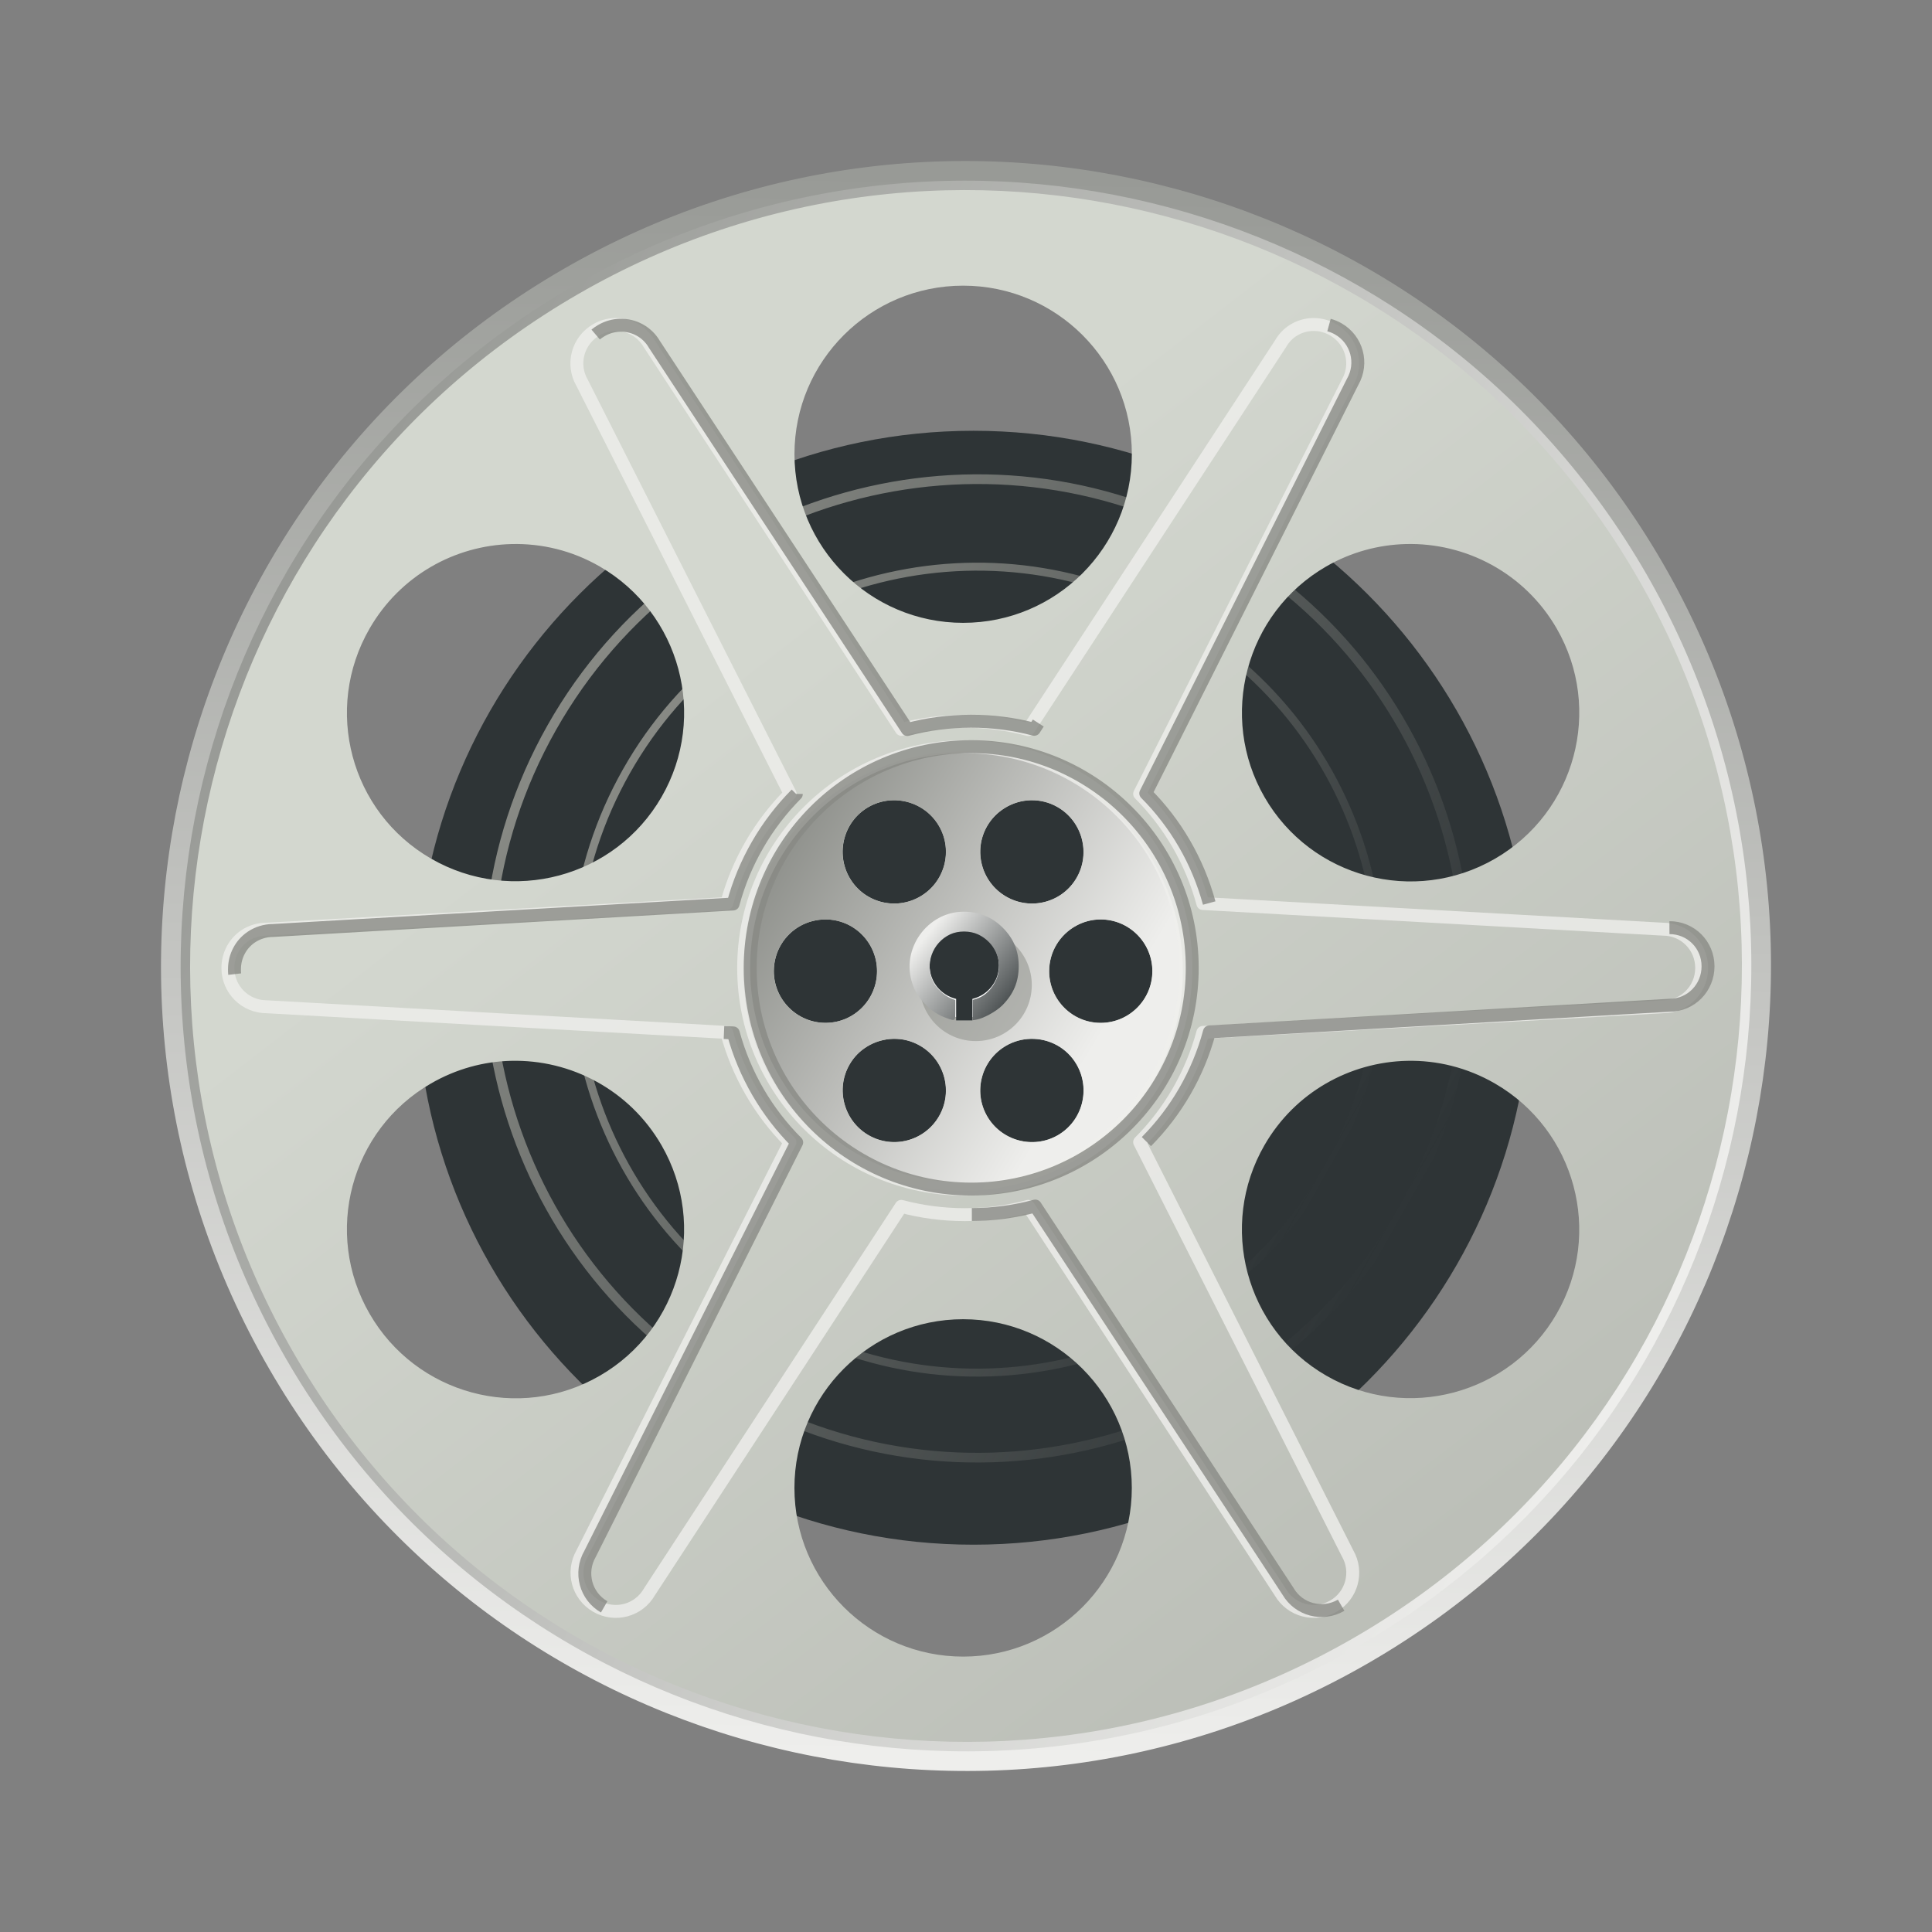 <svg:svg xmlns:dc="http://purl.org/dc/elements/1.1/" xmlns:ns1="http://sodipodi.sourceforge.net/DTD/sodipodi-0.dtd" xmlns:ns2="http://www.inkscape.org/namespaces/inkscape" xmlns:ns3="http://www.w3.org/1999/xlink" xmlns:ns5="http://creativecommons.org/ns#" xmlns:rdf="http://www.w3.org/1999/02/22-rdf-syntax-ns#" xmlns:svg="http://www.w3.org/2000/svg" height="298.851" id="svg4037" version="1.1" viewBox="-24.906 -24.897 298.851 298.851" width="298.851" ns1:docname="Documento nuevo 5" ns2:version="0.47pre4 r22446">
  <svg:rect x="-24.906" y="-24.897" width="298.851" height="298.851" fill="#808080" stroke="none"/>
  <svg:defs id="defs4039">
    <svg:linearGradient gradientTransform="matrix(.894 0 0 .894 -31.161 -22.363)" gradientUnits="userSpaceOnUse" id="linearGradient3954" x1="50.205" x2="67.046" y1="-288.84" y2="-275.26" ns2:collect="always">
      <svg:stop id="stop3928" offset="0" style="stop-color:#eeeeec" />
      <svg:stop id="stop3930" offset="1" style="stop-color:#2e3436" />
    </svg:linearGradient>
    <svg:linearGradient gradientTransform="matrix(-.877 .506 .506 .877 464.45 536.91)" gradientUnits="userSpaceOnUse" id="linearGradient3839" x1="62.5" x2="187.5" y1="-148.14" y2="58.862" ns2:collect="always" ns3:href="#linearGradient3829" />
    <svg:linearGradient id="linearGradient3829" ns2:collect="always">
      <svg:stop id="stop3831" offset="0" style="stop-color:#989a96" />
      <svg:stop id="stop3833" offset="1" style="stop-color:#eeeeec" />
    </svg:linearGradient>
    <svg:linearGradient gradientTransform="matrix(.866 -.5 .5 .866 272.55 647.21)" gradientUnits="userSpaceOnUse" id="linearGradient3835" x1="62.5" x2="187.5" y1="-148.14" y2="58.862" ns2:collect="always" ns3:href="#linearGradient3829" />
    <svg:linearGradient gradientTransform="translate(40.864 166.74)" gradientUnits="userSpaceOnUse" id="linearGradient3850" x1="274.71" x2="327.39" y1="377.78" y2="409.6" ns2:collect="always">
      <svg:stop id="stop3651" offset="0" style="stop-color:#888a85" />
      <svg:stop id="stop3653" offset="1" style="stop-color:#eeeeec" />
    </svg:linearGradient>
    <svg:linearGradient gradientTransform="translate(217.37 700.22)" gradientUnits="userSpaceOnUse" id="linearGradient3859" x1="97" x2="214" y1="-187.14" y2="-35.638" ns2:collect="always">
      <svg:stop id="stop3855" offset="0" style="stop-color:#d3d7cf" />
      <svg:stop id="stop3857" offset="1" style="stop-color:#babdb6" />
    </svg:linearGradient>
    <svg:linearGradient gradientUnits="userSpaceOnUse" id="linearGradient3905" x1="-29" x2="175" y1="-458.64" y2="-458.64" ns2:collect="always" ns3:href="#linearGradient3878" />
    <svg:linearGradient id="linearGradient3878" ns2:collect="always">
      <svg:stop id="stop3880" offset="0" style="stop-color:#888a85" />
      <svg:stop id="stop3882" offset="1" style="stop-color:#888a85;stop-opacity:0" />
    </svg:linearGradient>
  </svg:defs>
  <ns1:namedview bordercolor="#666666" borderopacity="1.0" id="base" pagecolor="#ffffff" showgrid="false" ns2:current-layer="layer1" ns2:cx="133.03475" ns2:cy="113.27515" ns2:document-units="px" ns2:pageopacity="0.0" ns2:pageshadow="2" ns2:window-height="950" ns2:window-maximized="1" ns2:window-width="1280" ns2:window-x="0" ns2:window-y="25" ns2:zoom="1.4142136" />
  <svg:g id="layer1" transform="translate(-225.48 -436.83)" ns2:groupmode="layer" ns2:label="Capa 1">
    <svg:g id="g3898" transform="translate(187.37 1052.2)">
      <svg:path d="m174-458.64c0 55.781-45.219 101-101 101s-101-45.219-101-101 45.219-101 101-101 101 45.219 101 101z" id="path3876" style="fill:#2e3436" transform="matrix(.853 0 0 .853 101.52 -96.259)" ns1:cx="73" ns1:cy="-458.63782" ns1:rx="101" ns1:ry="101" ns1:type="arc" />
      <svg:path d="m174-458.64c0 55.781-45.219 101-101 101s-101-45.219-101-101 45.219-101 101-101 101 45.219 101 101z" id="path3874" style="stroke-linejoin:round;stroke:url(#linearGradient3905);stroke-width:2;fill:none" transform="matrix(.652 .369 -.369 .652 -52.417 -218.37)" ns1:cx="73" ns1:cy="-458.63782" ns1:rx="101" ns1:ry="101" ns1:type="arc" />
      <svg:path d="m174-458.64c0 55.781-45.219 101-101 101s-101-45.219-101-101 45.219-101 101-101 101 45.219 101 101z" id="path3886" style="stroke-linejoin:round;stroke:url(#linearGradient3905);stroke-width:2;fill:none" transform="matrix(.597 .338 -.338 .597 -34.351 -241.02)" ns1:cx="73" ns1:cy="-458.63782" ns1:rx="101" ns1:ry="101" ns1:type="arc" />
      <svg:path d="m174-458.64c0 55.781-45.219 101-101 101s-101-45.219-101-101 45.219-101 101-101 101 45.219 101 101z" id="path3890" style="stroke-linejoin:round;stroke:url(#linearGradient3905);stroke-width:2;fill:none" transform="matrix(.537 .304 -.304 .537 -14.277 -266.18)" ns1:cx="73" ns1:cy="-458.63782" ns1:rx="101" ns1:ry="101" ns1:type="arc" />
      <svg:path d="m174-458.64c0 55.781-45.219 101-101 101s-101-45.219-101-101 45.219-101 101-101 101 45.219 101 101z" id="path3894" style="stroke-linejoin:round;stroke:url(#linearGradient3905);stroke-width:2;fill:none" transform="matrix(.459 .26 -.26 .459 11.818 -298.9)" ns1:cx="73" ns1:cy="-458.63782" ns1:rx="101" ns1:ry="101" ns1:type="arc" />
    </svg:g>
    <svg:path d="m349.56 440.37c-67.26 0-121.78 54.521-121.78 121.78 0 67.26 54.521 121.78 121.78 121.78 67.26 0 121.78-54.521 121.78-121.78 0-67.26-54.521-121.78-121.78-121.78zm0 15.75c14.403 0 26.094 11.66 26.094 26.062 0 14.403-11.691 26.094-26.094 26.094s-26.094-11.691-26.094-26.094 11.691-26.062 26.094-26.062zm-69.812 39.969c4.611-0.106 9.306 0.993 13.594 3.469 12.473 7.202 16.764 23.183 9.562 35.656s-23.183 16.733-35.656 9.531c-12.473-7.202-16.701-23.12-9.5-35.594 4.726-8.186 13.196-12.859 22-13.062zm138.31 0c9.254-0.239 18.362 4.487 23.312 13.062 7.202 12.473 2.911 28.424-9.562 35.625-12.473 7.202-28.424 2.942-35.625-9.531-7.202-12.473-2.942-28.486 9.531-35.688 3.898-2.251 8.138-3.36 12.344-3.469zm-79.375 39.625c2.832-0.074 5.64 1.374 7.156 4 2.206 3.82 0.883 8.701-2.938 10.906-3.82 2.206-8.701 0.914-10.906-2.906-2.206-3.82-0.914-8.732 2.906-10.938 1.194-0.689 2.494-1.029 3.781-1.062zm21.344 0c1.411-0.03 2.843 0.304 4.156 1.062 3.82 2.206 5.143 7.117 2.938 10.938-2.206 3.82-7.086 5.112-10.906 2.906-3.82-2.206-5.143-7.086-2.938-10.906 0.689-1.194 1.652-2.14 2.75-2.812 1.208-0.74 2.589-1.157 4-1.188zm-31.75 18.438c4.411-0 7.969 3.589 7.969 8s-3.558 8-7.969 8c-4.411 0-8-3.589-8-8 0-3.033 1.667-5.679 4.156-7.031 1.132-0.615 2.465-0.969 3.844-0.969zm42.562 0c4.411 0 8 3.589 8 8 0 4.411-3.589 8-8 8-4.411 0-7.969-3.589-7.969-8-0-3.033 1.698-5.679 4.188-7.031 1.132-0.615 2.403-0.969 3.781-0.969zm-32.094 18.469c1.418-0.034 2.843 0.304 4.156 1.062 3.82 2.206 5.143 7.086 2.938 10.906-2.206 3.82-7.086 5.143-10.906 2.938-3.82-2.206-5.143-7.117-2.938-10.938 0.689-1.194 1.621-2.109 2.719-2.781 1.208-0.74 2.613-1.153 4.031-1.188zm21.25 0c2.832-0.074 5.609 1.342 7.125 3.969 2.206 3.82 0.914 8.732-2.906 10.938-3.82 2.206-8.732 0.883-10.938-2.938-2.206-3.82-0.883-8.701 2.938-10.906 1.194-0.689 2.494-1.029 3.781-1.062zm-80.406 3.406c9.254-0.239 18.361 4.487 23.312 13.062 7.202 12.473 2.911 28.455-9.562 35.656-12.473 7.202-28.392 2.88-35.594-9.594-7.202-12.473-2.973-28.424 9.5-35.625 3.898-2.251 8.138-3.391 12.344-3.5zm138.62 0c4.615-0.104 9.306 1.024 13.594 3.5 12.473 7.202 16.764 23.152 9.562 35.625s-23.183 16.764-35.656 9.562-16.733-23.183-9.531-35.656c4.726-8.186 13.22-12.833 22.031-13.031zm-68.656 39.969c14.403 0 26.094 11.691 26.094 26.094s-11.691 26.094-26.094 26.094-26.094-11.691-26.094-26.094 11.691-26.094 26.094-26.094z" id="path2846" style="fill:url(#linearGradient3859)" />
    <svg:path d="m349.54 528.19c-18.766 0-33.969 15.203-33.969 33.969s15.203 33.969 33.969 33.969 34-15.203 34-33.969-15.234-33.969-34-33.969zm-10.875 7.531c2.832-0.074 5.64 1.374 7.156 4 2.206 3.82 0.883 8.701-2.938 10.906-3.82 2.206-8.701 0.914-10.906-2.906-2.206-3.82-0.914-8.732 2.906-10.938 1.194-0.689 2.494-1.029 3.781-1.062zm21.344 0c1.411-0.03 2.843 0.304 4.156 1.062 3.82 2.206 5.143 7.117 2.938 10.938-2.206 3.82-7.086 5.112-10.906 2.906-3.82-2.206-5.143-7.086-2.938-10.906 0.689-1.194 1.652-2.14 2.75-2.812 1.208-0.74 2.589-1.157 4-1.188zm-31.75 18.438c4.411-0 7.969 3.589 7.969 8s-3.558 8-7.969 8c-4.411 0-8-3.589-8-8 0-3.033 1.667-5.679 4.156-7.031 1.132-0.615 2.465-0.969 3.844-0.969zm42.562 0c4.411 0 8 3.589 8 8 0 4.411-3.589 8-8 8-4.411 0-7.969-3.589-7.969-8-0-3.033 1.698-5.679 4.188-7.031 1.132-0.615 2.403-0.969 3.781-0.969zm-32.094 18.469c1.418-0.034 2.843 0.304 4.156 1.062 3.82 2.206 5.143 7.086 2.938 10.906-2.206 3.82-7.086 5.143-10.906 2.938-3.82-2.206-5.143-7.117-2.938-10.938 0.689-1.194 1.621-2.109 2.719-2.781 1.208-0.74 2.613-1.153 4.031-1.188zm21.25 0c2.832-0.074 5.609 1.342 7.125 3.969 2.206 3.82 0.914 8.732-2.906 10.938-3.82 2.206-8.732 0.883-10.938-2.938-2.206-3.82-0.883-8.701 2.938-10.906 1.194-0.689 2.494-1.029 3.781-1.062z" id="path3644" style="fill:url(#linearGradient3850)" />
    <svg:path d="m295.67 462.13c-0.967 0.026-1.944 0.293-2.844 0.812-2.879 1.662-3.881 5.309-2.219 8.188l32.188 63.594c-4.62 4.636-8.055 10.463-9.812 16.969l-71.156 3.969c-1.246 0-2.418 0.354-3.375 1-1.595 1.076-2.625 2.922-2.625 5 0 3.324 2.676 6 6 6l71.156 3.969c1.756 6.499 5.169 12.335 9.781 16.969l-32.125 63.594c-1.662 2.879-0.691 6.526 2.188 8.188 2.879 1.662 6.526 0.691 8.188-2.188l38.969-59.656c3.135 0.833 6.447 1.281 9.844 1.281 3.397 0 6.678-0.449 9.812-1.281l38.969 59.656c1.662 2.879 5.34 3.849 8.219 2.188s3.849-5.309 2.188-8.188l-32.156-63.594c4.613-4.634 8.025-10.469 9.781-16.969l71.188-3.969c3.324 0 5.969-2.676 5.969-6-0-3.324-2.645-6-5.969-6l-71.188-3.969c-1.756-6.5-5.169-12.335-9.781-16.969l32.156-63.594c1.662-2.879 0.66-6.526-2.219-8.188-1.979-1.143-4.312-1.051-6.125 0.062-0.824 0.506-1.512 1.225-2.031 2.125l-39 59.656c-3.135-0.833-6.416-1.281-9.812-1.281-3.383 0-6.689 0.424-9.812 1.25l-39-59.625c-1.143-1.979-3.217-3.057-5.344-3zm54.125 65.312c18.898 0 34.219 15.32 34.219 34.219 0 18.898-15.32 34.219-34.219 34.219-18.898 0-34.188-15.32-34.188-34.219 0-18.898 15.289-34.219 34.188-34.219z" id="path3809" style="opacity:.8;stroke-linejoin:round;stroke:#eeeeec;stroke-width:2;fill:none" />
    <svg:path d="m288.5 454.83c-58.83 33.97-78.99 109.2-45.02 168.03 33.96 58.83 109.19 78.98 168.02 45.02 58.83-33.97 78.99-109.19 45.02-168.02-33.96-58.83-109.19-78.99-168.02-45.03zm1.5 2.598c57.4-33.13 130.79-13.47 163.92 43.93 33.14 57.39 13.48 130.78-43.92 163.92s-130.79 13.47-163.92-43.92c-33.14-57.4-13.48-130.79 43.92-163.93z" id="path3824" style="fill:url(#linearGradient3835)" />
    <svg:path d="m287.75 453.54c59.55-34.38 135.69-13.98 170.07 45.57 34.38 59.54 13.98 135.69-45.57 170.07s-135.69 13.97-170.07-45.57c-34.38-59.55-13.98-135.7 45.57-170.07zm1.518 2.63c-58.095 33.541-78 107.83-44.459 165.92 33.541 58.095 107.83 78 165.92 44.459 58.095-33.541 78-107.83 44.459-165.92-33.541-58.095-107.83-78-165.92-44.459z" id="path3837" style="fill:url(#linearGradient3839)" />
    <svg:path d="m387.62 551.62c-1.77-6.496-5.19-12.345-9.812-16.969l32-63.656c1.656-2.882 0.663-6.532-2.219-8.188-0.466-0.267-0.945-0.459-1.438-0.594m-18.531 89.406m-26.438-27.844-0.625 0.969c-3.136-0.826-6.416-1.257-9.812-1.25-3.383 0.007-6.691 0.448-9.812 1.281l-39.125-59.562c-1.147-1.977-3.217-3.031-5.344-2.969-0.967 0.028-1.945 0.291-2.844 0.812-0.32 0.186-0.634 0.394-0.906 0.625m113.44-1.469m-28.25 126.31c4.603-4.644 8.008-10.465 9.75-16.969l71.188-4.125c3.324-0.007 5.945-2.707 5.938-6.031-0.007-3.324-2.645-5.976-5.969-5.969m-80.906 33.094m-27 11.281c3.397-0.007 6.68-0.473 9.812-1.312l39.094 59.594c1.668 2.875 5.344 3.824 8.219 2.156m-95.469-88.594 1.438 0.062c1.77 6.495 5.19 12.314 9.812 16.938l-31.969 63.656c-1.656 2.882-0.695 6.532 2.188 8.188m29.719-125.75v0.031c-4.61 4.646-8.037 10.49-9.781 17l-71.156 4.094c-1.246 0.003-2.419 0.384-3.375 1.031-1.593 1.079-2.598 2.922-2.594 5 0.001 0.24 0.004 0.486 0.031 0.719m113.84-35.187c18.898-0.04 34.241 15.258 34.281 34.156 0.04 18.898-15.227 34.241-34.125 34.281-18.898 0.04-34.21-15.258-34.25-34.156-0.04-18.898 15.195-34.241 34.094-34.281z" id="path3863" style="opacity:.8;stroke-linejoin:round;stroke:#888a85;stroke-width:2;fill:none" ns1:nodetypes="ccccsccccsccsscccccscccsccccccccccccccsccs" />
    <svg:g id="g3948" transform="translate(329.37 838.22)">
      <svg:path d="m62.225-308.82c0 6.248-5.065 11.314-11.314 11.314-6.248 0-11.314-5.065-11.314-11.314 0-6.248 5.065-11.314 11.314-11.314 6.248 0 11.314 5.065 11.314 11.314z" id="path3913" style="opacity:.5;fill:#888a85" transform="matrix(.766 0 0 .766 -16.858 -37.358)" ns1:cx="50.91169" ns1:cy="-308.81836" ns1:rx="11.313708" ns1:ry="11.313708" ns1:type="arc" />
      <svg:path d="m62.225-308.82c0 6.248-5.065 11.314-11.314 11.314-6.248 0-11.314-5.065-11.314-11.314 0-6.248 5.065-11.314 11.314-11.314 6.248 0 11.314 5.065 11.314 11.314z" id="path3934" style="fill:#ffffff" transform="matrix(.685 0 0 .685 -14.483 -65.069)" ns1:cx="50.91169" ns1:cy="-308.81836" ns1:rx="11.313708" ns1:ry="11.313708" ns1:type="arc" />
      <svg:path d="m20.36-282.36c-2.968 0-5.364 2.425-5.364 5.392 0 2.534 1.747 4.63 4.107 5.197v3.325h2.515v-3.325c2.36-0.567 4.107-2.663 4.107-5.197 0-2.968-2.397-5.392-5.364-5.392z" id="path3915" style="fill:#2e3436" />
      <svg:path d="m17.587-268.82c-1.265-0.455-2.17-1.039-3.187-2.056-1.047-1.047-1.601-1.92-2.056-3.243-1.84-5.348 2.283-11.14 7.929-11.14 2.363 0 4.401 0.832 6.032 2.464 1.687 1.687 2.477 3.585 2.477 5.953 0 2.408-0.792 4.305-2.529 6.06-0.924 0.933-2.888 2.021-3.991 2.21l-0.593 0.102v-1.573-1.573l0.593-0.184c2.102-0.653 3.693-3.168 3.457-5.466-0.201-1.96-1.416-3.643-3.241-4.49-1.259-0.584-3.044-0.586-4.286-0.006-2.791 1.304-3.99 4.682-2.619 7.386 0.481 0.95 1.7 2.087 2.658 2.48l0.75 0.308 0.001 1.541c0.001 1.765 0.03 1.739-1.396 1.226h0z" id="path3922" style="fill:url(#linearGradient3954)" />
    </svg:g>
  </svg:g>
</svg:svg>
